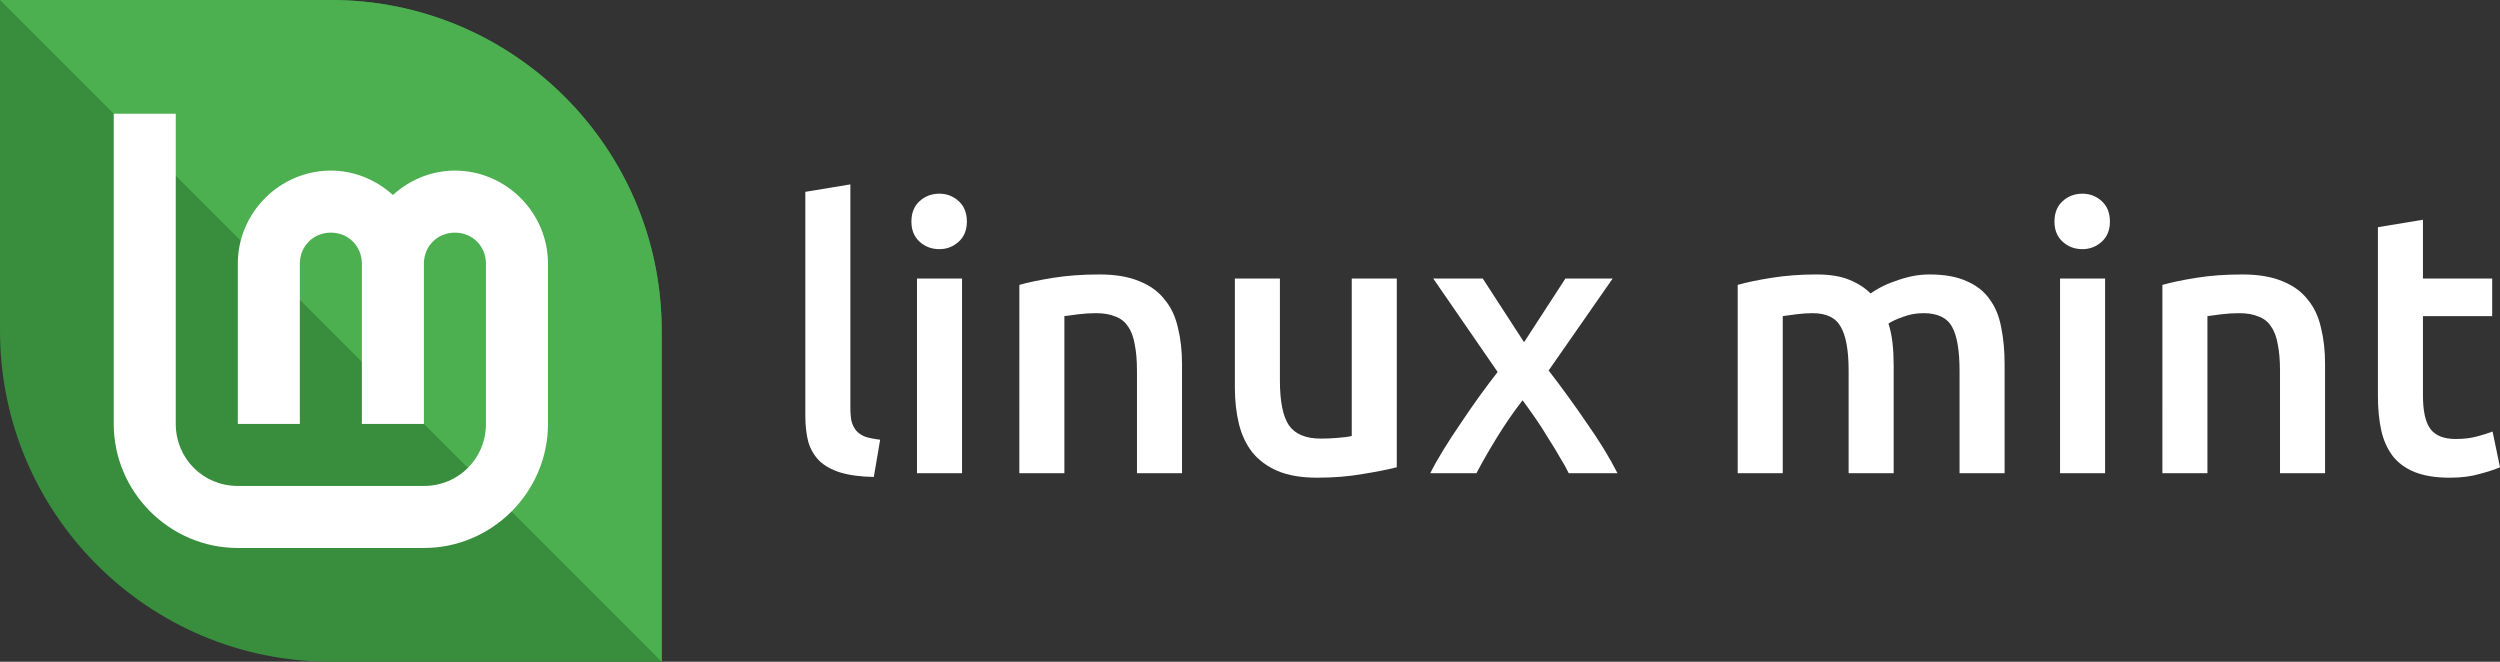 <?xml version="1.0" encoding="UTF-8" standalone="no"?>
<!-- Created with Inkscape (http://www.inkscape.org/) -->

<svg
   width="967.199"
   height="256"
   viewBox="0 0 967.199 256"
   id="svg2"
   version="1.1"
   sodipodi:docname="leaf-name.svg"
   inkscape:version="1.1.1 (3bf5ae0d25, 2021-09-20)"
   xmlns:inkscape="http://www.inkscape.org/namespaces/inkscape"
   xmlns:sodipodi="http://sodipodi.sourceforge.net/DTD/sodipodi-0.dtd"
   xmlns="http://www.w3.org/2000/svg"
   xmlns:svg="http://www.w3.org/2000/svg">
  <rect x="0" y="0" width="967.199" height="256" fill="#333333" stroke="none"/>
  <sodipodi:namedview
     id="namedview7"
     pagecolor="#505050"
     bordercolor="#ffffff"
     borderopacity="1"
     inkscape:pageshadow="0"
     inkscape:pageopacity="0"
     inkscape:pagecheckerboard="1"
     showgrid="false"
     inkscape:zoom="0.71972655"
     inkscape:cx="181.31886"
     inkscape:cy="245.23203"
     inkscape:current-layer="layer3"
     fit-margin-top="0"
     fit-margin-left="0"
     fit-margin-right="0"
     fit-margin-bottom="0" />
  <defs
     id="defs4" />
  <g
     id="layer3">
    <g
       aria-label="linux mint"
       id="text3643"
       style="font-size:144px;line-height:1.25;font-family:'Roboto Mono';-inkscape-font-specification:'Roboto Mono'">
      <path
         d="m 338.064,184.52 q -7.776,-0.144 -12.96,-1.728 -5.04,-1.584 -8.064,-4.464 -3.024,-3.024 -4.32,-7.344 -1.152,-4.464 -1.152,-10.08 V 74.216 l 17.424,-2.88 V 157.592 q 0,3.168 0.432,5.328 0.576,2.16 1.872,3.744 1.296,1.44 3.456,2.304 2.304,0.72 5.76,1.152 z"
         style="font-weight:500;font-family:Ubuntu;-inkscape-font-specification:'Ubuntu Medium';fill:#ffffff"
         id="path827" />
      <path
         d="m 372.192,183.08 h -17.424 v -75.312 h 17.424 z m 1.872,-97.344 q 0,4.896 -3.168,7.776 -3.168,2.88 -7.488,2.88 -4.464,0 -7.632,-2.88 -3.168,-2.88 -3.168,-7.776 0,-5.04 3.168,-7.92 3.168,-2.88 7.632,-2.88 4.32,0 7.488,2.88 3.168,2.88 3.168,7.92 z"
         style="font-weight:500;font-family:Ubuntu;-inkscape-font-specification:'Ubuntu Medium';fill:#ffffff"
         id="path829" />
      <path
         d="m 394.368,110.216 q 5.04,-1.44 13.104,-2.736 8.064,-1.296 17.856,-1.296 9.216,0 15.408,2.592 6.192,2.448 9.792,7.056 3.744,4.464 5.184,10.944 1.584,6.336 1.584,13.968 v 42.336 h -17.424 v -39.6 q 0,-6.048 -0.864,-10.224 -0.72,-4.32 -2.592,-6.912 -1.728,-2.736 -4.896,-3.888 -3.024,-1.296 -7.488,-1.296 -3.312,0 -6.912,0.432 -3.6,0.432 -5.328,0.72 v 60.768 h -17.424 z"
         style="font-weight:500;font-family:Ubuntu;-inkscape-font-specification:'Ubuntu Medium';fill:#ffffff"
         id="path831" />
      <path
         d="m 540.384,180.776 q -5.04,1.296 -13.104,2.592 -8.064,1.44 -17.712,1.44 -9.072,0 -15.264,-2.592 -6.048,-2.592 -9.792,-7.2 -3.6,-4.608 -5.184,-10.944 -1.584,-6.48 -1.584,-14.112 v -42.192 h 17.424 v 39.456 q 0,12.096 3.456,17.28 3.6,5.184 12.384,5.184 3.168,0 6.624,-0.288 3.6,-0.288 5.328,-0.72 v -60.912 h 17.424 z"
         style="font-weight:500;font-family:Ubuntu;-inkscape-font-specification:'Ubuntu Medium';fill:#ffffff"
         id="path833" />
      <path
         d="m 589.631,132.392 15.984,-24.624 h 18.288 l -24.768,35.568 q 7.776,10.08 14.832,20.448 7.2,10.224 11.808,19.296 h -18.864 q -1.296,-2.736 -3.456,-6.192 -2.016,-3.6 -4.464,-7.344 -2.304,-3.888 -4.896,-7.632 -2.592,-3.744 -5.04,-7.056 -5.04,6.48 -9.936,14.4 -4.752,7.776 -7.92,13.824 h -17.856 q 2.16,-4.32 5.184,-9.216 3.024,-4.896 6.48,-9.936 3.456,-5.184 7.056,-10.224 3.744,-5.184 7.344,-9.792 l -24.912,-36.144 h 19.152 z"
         style="font-weight:500;font-family:Ubuntu;-inkscape-font-specification:'Ubuntu Medium';fill:#ffffff"
         id="path835" />
      <path
         d="m 715.199,143.48 q 0,-11.808 -3.024,-16.992 -2.88,-5.328 -10.944,-5.328 -2.88,0 -6.336,0.432 -3.456,0.432 -5.184,0.72 v 60.768 h -17.424 v -72.864 q 5.04,-1.44 13.104,-2.736 8.208,-1.296 17.28,-1.296 7.776,0 12.672,2.016 5.04,2.016 8.352,5.328 1.584,-1.152 4.032,-2.448 2.448,-1.296 5.472,-2.304 3.024,-1.152 6.336,-1.872 3.456,-0.72 6.912,-0.72 8.784,0 14.4,2.592 5.76,2.448 8.928,7.056 3.312,4.464 4.464,10.944 1.296,6.336 1.296,13.968 v 42.336 h -17.424 v -39.6 q 0,-11.808 -2.88,-16.992 -2.88,-5.328 -11.088,-5.328 -4.176,0 -7.92,1.44 -3.744,1.296 -5.616,2.592 1.152,3.6 1.584,7.632 0.432,4.032 0.432,8.64 v 41.616 h -17.424 z"
         style="font-weight:500;font-family:Ubuntu;-inkscape-font-specification:'Ubuntu Medium';fill:#ffffff"
         id="path837" />
      <path
         d="m 814.415,183.08 h -17.424 v -75.312 h 17.424 z m 1.872,-97.344 q 0,4.896 -3.168,7.776 -3.168,2.88 -7.488,2.88 -4.464,0 -7.632,-2.88 -3.168,-2.88 -3.168,-7.776 0,-5.04 3.168,-7.92 3.168,-2.88 7.632,-2.88 4.32,0 7.488,2.88 3.168,2.88 3.168,7.92 z"
         style="font-weight:500;font-family:Ubuntu;-inkscape-font-specification:'Ubuntu Medium';fill:#ffffff"
         id="path839" />
      <path
         d="m 836.591,110.216 q 5.04,-1.44 13.104,-2.736 8.064,-1.296 17.856,-1.296 9.216,0 15.408,2.592 6.192,2.448 9.792,7.056 3.744,4.464 5.184,10.944 1.584,6.336 1.584,13.968 v 42.336 h -17.424 v -39.6 q 0,-6.048 -0.864,-10.224 -0.72,-4.32 -2.592,-6.912 -1.728,-2.736 -4.896,-3.888 -3.024,-1.296 -7.488,-1.296 -3.312,0 -6.912,0.432 -3.6,0.432 -5.328,0.72 v 60.768 h -17.424 z"
         style="font-weight:500;font-family:Ubuntu;-inkscape-font-specification:'Ubuntu Medium';fill:#ffffff"
         id="path841" />
      <path
         d="m 919.967,87.896 17.424,-2.88 V 107.768 h 26.784 v 14.544 h -26.784 v 30.672 q 0,9.072 2.88,12.96 2.88,3.888 9.792,3.888 4.752,0 8.352,-1.008 3.744,-1.008 5.904,-1.872 l 2.88,13.824 q -3.024,1.296 -7.92,2.592 -4.896,1.44 -11.52,1.44 -8.064,0 -13.536,-2.16 -5.328,-2.16 -8.496,-6.192 -3.168,-4.176 -4.464,-9.936 -1.296,-5.904 -1.296,-13.392 z"
         style="font-weight:500;font-family:Ubuntu;-inkscape-font-specification:'Ubuntu Medium';fill:#ffffff"
         id="path843" />
    </g>
    <g
       id="layer3-5"
       transform="translate(282.186,-295.512)">
      <path
         id="path40-3"
         style="fill:#388e3c;stroke-width:0"
         d="m -26.186,423.512 c 0,32.647 0,128 0,128 0,0 -89.954,0 -128,0 -70.692,0 -128,-57.308 -128,-128 0,-35.496 0,-128 0,-128 0,0 92.803,0 128,0 70.692,0 128,57.308 128,128 z"
         sodipodi:nodetypes="scsscss" />
      <path
         id="path1655-5"
         style="fill:#4caf50;stroke-width:0"
         d="m -26.186,423.512 v 128 l -256,-256 h 128 c 70.692,0 128,57.308 128,128 z"
         sodipodi:nodetypes="sccss" />
      <path
         style="color:#000000;fill:#ffffff;stroke-width:0;-inkscape-stroke:none"
         d="m -238.186,339.512 v 120 c 0,26.367 21.632,48 48,48 h 72 c 26.367,0 48,-21.633 48,-48 v -62 c 0,-19.74 -16.26,-36 -36,-36 -9.222,0 -17.6,3.645 -24,9.439 -6.4,-5.794 -14.778,-9.439 -24,-9.439 -19.74,0 -36,16.26 -36,36 v 62 h 24 v -62 c 0,-6.77 5.23,-12 12,-12 6.77,0 12,5.23 12,12 v 62 h 24 v -62 c 0,-6.77 5.23,-12 12,-12 6.77,0 12,5.23 12,12 v 62 c 0,13.397 -10.603,24 -24,24 h -72 c -13.397,0 -24,-10.603 -24,-24 v -120 z"
         id="path4193-6"
         sodipodi:nodetypes="csssssscssccsssccssssssscc" />
    </g>
  </g>
</svg>

